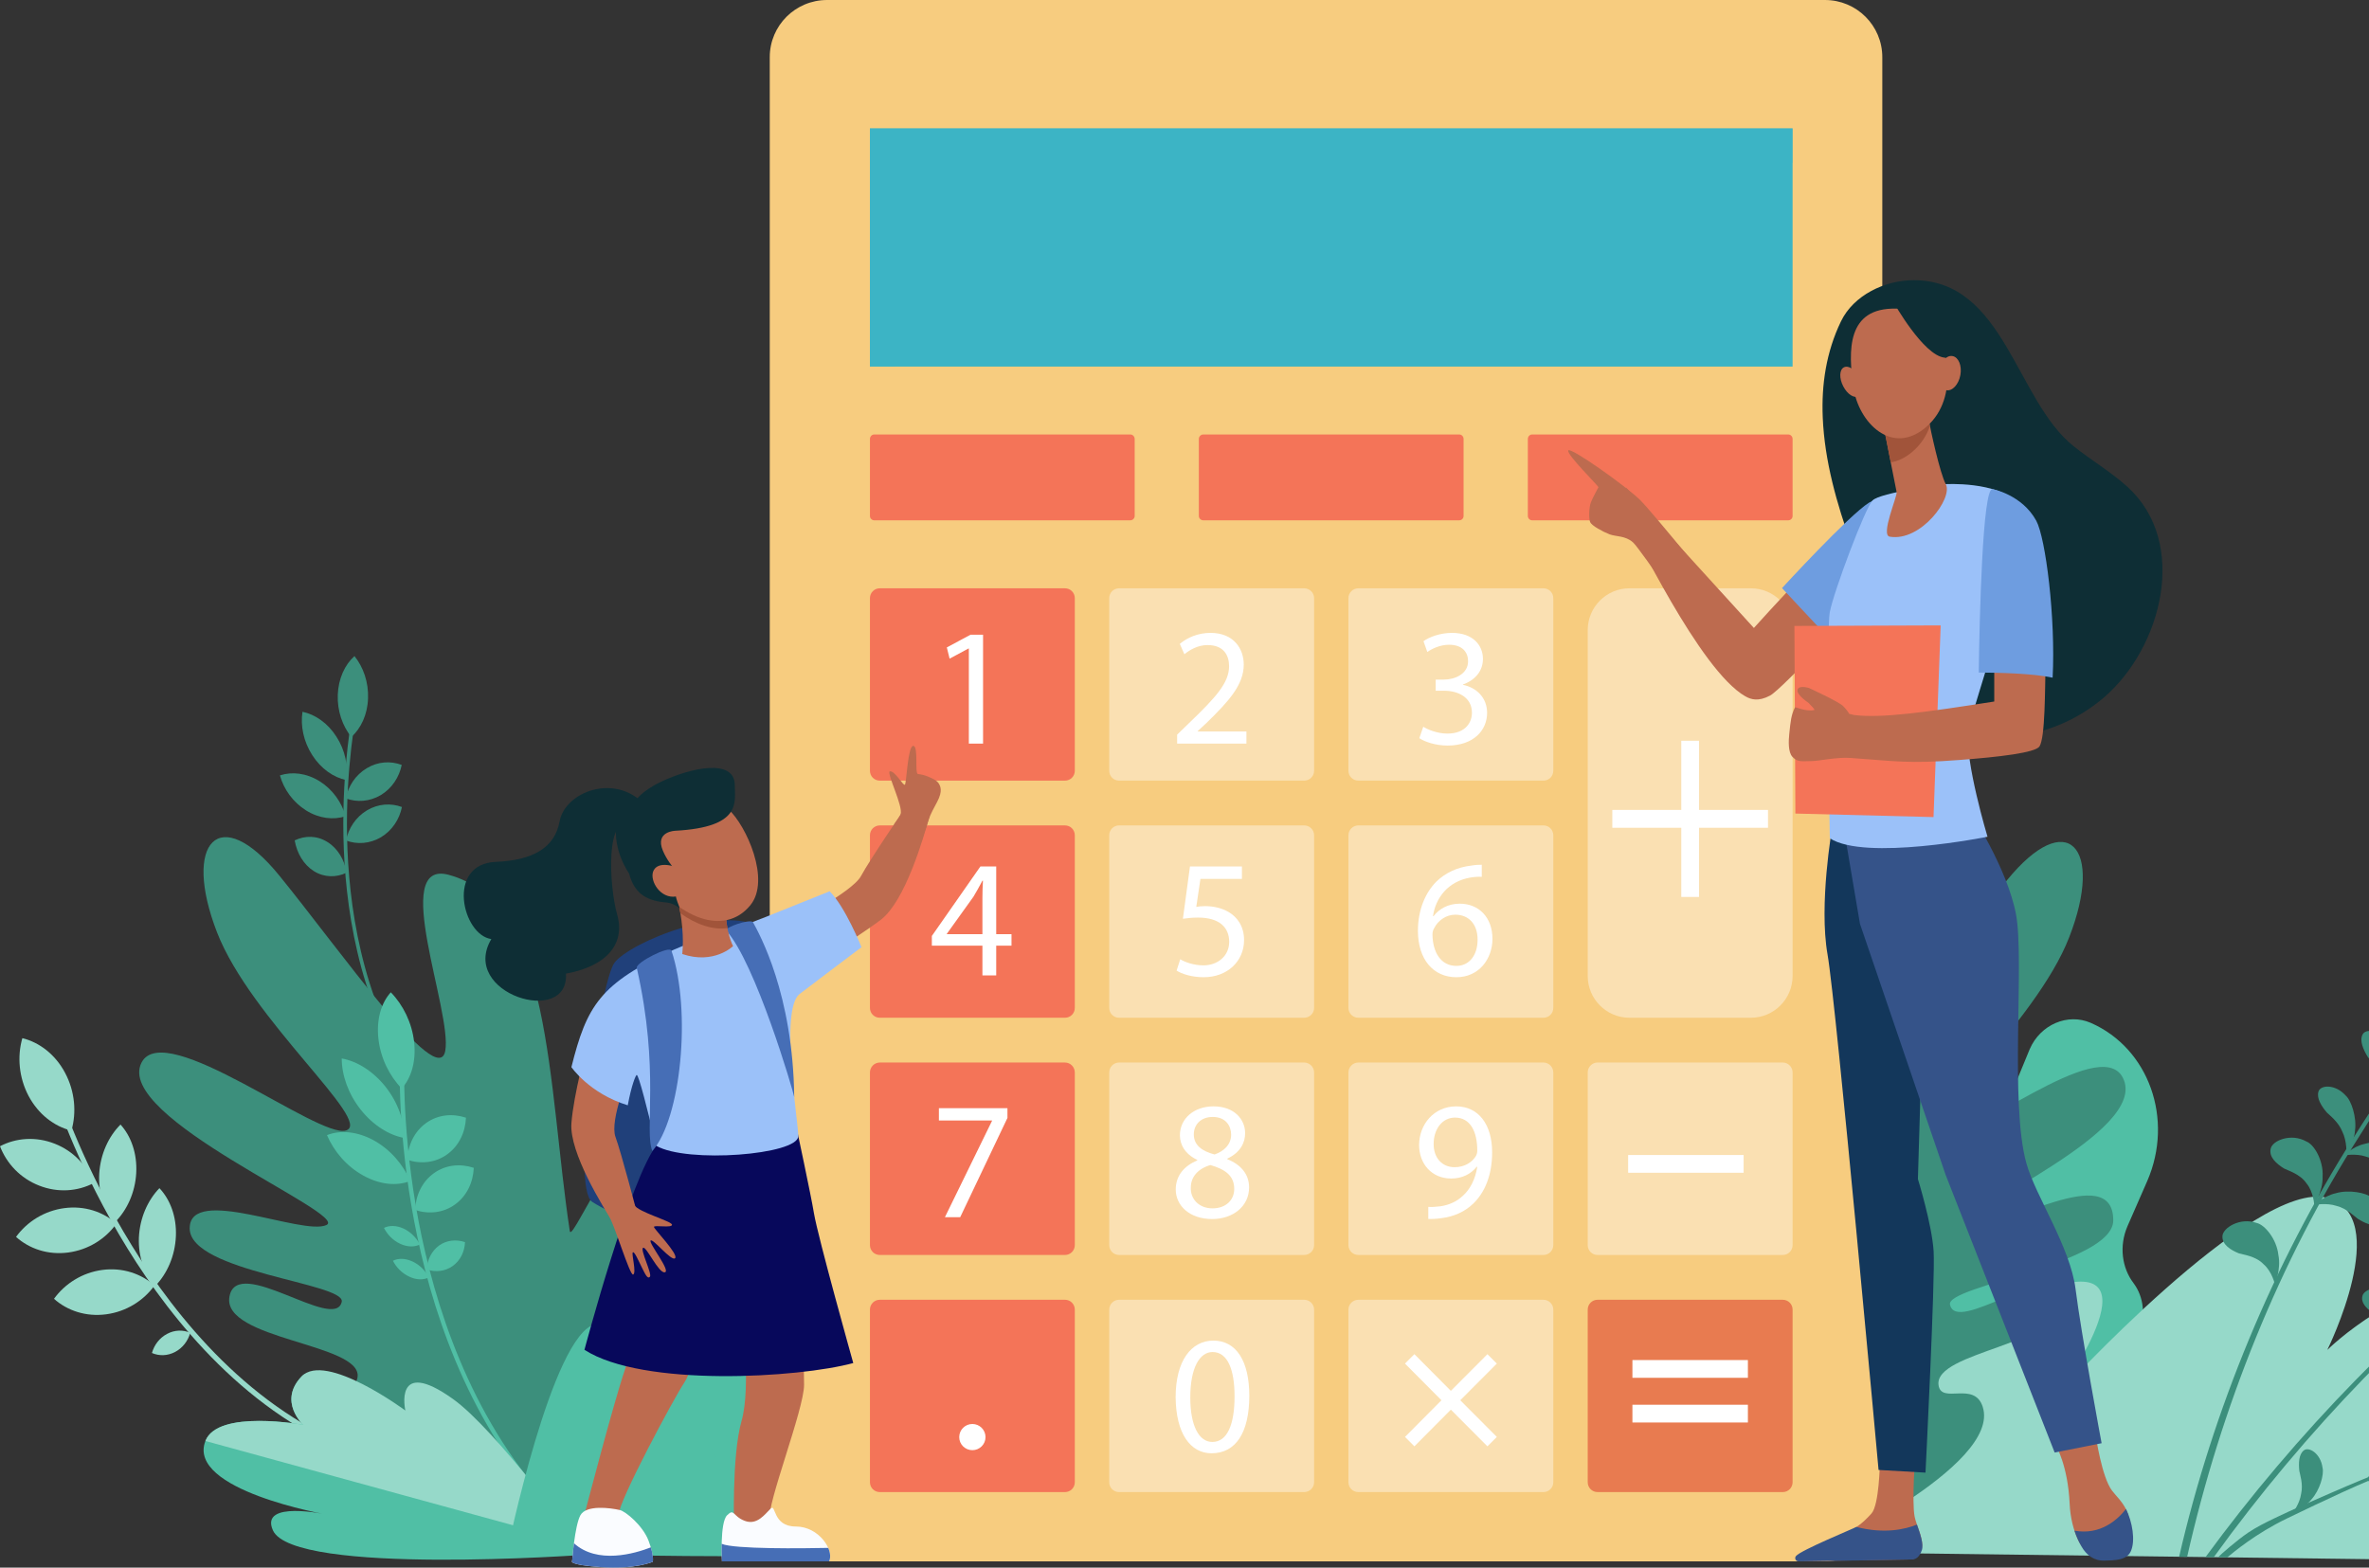 <svg width="828" height="548" viewBox="0 0 828 548" fill="none" xmlns="http://www.w3.org/2000/svg">
<rect x="0" y="0" width="828" height="548" fill="#333333" stroke="none"/>
<path d="M144.143 375.437C126.167 348.641 121.795 315.679 121.309 292.733C120.786 267.843 124.598 249.045 124.635 248.858L123.364 248.447C123.327 248.634 119.515 267.582 120.038 292.621C120.524 315.791 124.934 349.127 143.134 376.221L144.143 375.437Z" fill="#3C8F7C"/>
<path d="M128.634 244.15C128.447 249.793 126.167 254.614 122.804 257.641C119.702 253.792 117.833 248.485 118.057 242.842C118.282 237.199 120.524 232.378 123.887 229.35C126.989 233.2 128.858 238.507 128.634 244.15Z" fill="#3C8F7C"/>
<path d="M117.609 257.566C120.673 262.312 121.757 267.843 121.01 272.702C116.563 271.767 112.19 268.74 109.126 263.957C106.061 259.173 104.977 253.679 105.725 248.821C110.172 249.755 114.582 252.783 117.609 257.566Z" fill="#3C8F7C"/>
<path d="M111.667 273.075C116.264 275.953 119.44 280.475 120.786 285.333C116.563 286.716 111.555 286.155 106.995 283.315C102.399 280.438 99.185 275.916 97.839 271.057C102.062 269.675 107.07 270.235 111.667 273.075Z" fill="#3C8F7C"/>
<path d="M114.432 294.34C118.058 296.582 120.412 300.581 121.159 305.066C117.534 306.822 113.349 306.785 109.724 304.542C106.099 302.263 103.782 298.264 102.997 293.779C106.659 292.023 110.807 292.06 114.432 294.34Z" fill="#3C8F7C"/>
<path d="M128.185 268.553C132.072 266.199 136.519 265.937 140.406 267.395C139.546 271.655 137.005 275.579 133.118 277.934C129.194 280.251 124.747 280.55 120.86 279.092C121.72 274.794 124.261 270.908 128.185 268.553Z" fill="#3C8F7C"/>
<path d="M128.26 283.278C132.147 280.961 136.631 280.662 140.48 282.119C139.621 286.38 137.08 290.304 133.193 292.658C129.269 294.975 124.822 295.274 120.935 293.817C121.795 289.556 124.336 285.632 128.26 283.278Z" fill="#3C8F7C"/>
<path d="M125.606 506.985C87.936 493.27 61.589 460.569 46.154 435.53C29.337 408.361 21.377 384.107 21.302 383.883L19.62 384.555C19.732 384.78 27.73 409.221 44.622 436.539C60.243 461.84 86.889 494.877 125.008 508.779L125.606 506.985Z" fill="#96D9C9"/>
<path d="M22.759 375.063C26.198 381.528 26.796 388.89 24.964 395.244C18.985 393.786 13.416 389.563 9.978 383.098C6.577 376.632 5.979 369.27 7.811 362.917C13.79 364.374 19.359 368.635 22.759 375.063Z" fill="#96D9C9"/>
<path d="M19.097 399.803C25.637 402.344 30.458 407.502 32.775 413.556C27.132 416.508 20.218 417.031 13.678 414.453C7.138 411.911 2.317 406.754 0 400.7C5.606 397.748 12.557 397.224 19.097 399.803Z" fill="#96D9C9"/>
<path d="M22.46 422.338C29.486 421.404 36.026 423.571 40.698 427.757C36.886 433.101 30.869 436.913 23.843 437.847C16.817 438.782 10.277 436.577 5.606 432.391C9.455 427.084 15.472 423.272 22.46 422.338Z" fill="#96D9C9"/>
<path d="M35.765 443.939C42.753 443.005 49.331 445.21 54.002 449.395C50.153 454.702 44.136 458.514 37.11 459.448C30.122 460.383 23.544 458.215 18.873 454.029C22.722 448.723 28.739 444.873 35.765 443.939Z" fill="#96D9C9"/>
<path d="M34.681 410.304C35.092 403.465 37.932 397.299 42.118 393.113C45.818 397.187 47.985 403.241 47.612 410.08C47.238 416.882 44.398 423.048 40.212 427.234C36.475 423.198 34.307 417.106 34.681 410.304Z" fill="#96D9C9"/>
<path d="M48.546 432.653C48.845 425.814 51.61 419.61 55.721 415.35C59.496 419.348 61.776 425.365 61.477 432.167C61.178 439.006 58.449 445.21 54.301 449.507C50.527 445.509 48.284 439.492 48.546 432.653Z" fill="#96D9C9"/>
<path d="M58.412 466.287C61.065 464.867 64.018 464.83 66.484 465.914C65.737 468.679 63.906 471.183 61.215 472.603C58.524 474.023 55.609 474.061 53.105 472.977C53.89 470.174 55.721 467.707 58.412 466.287Z" fill="#96D9C9"/>
<path d="M210.851 473.575C210.851 473.575 245.42 413.294 235.629 398.869C222.1 378.912 199.976 435.717 199.154 430.336C191.418 379.585 193.025 315.53 156.812 305.813C136.183 300.282 158.157 353.649 155.616 367.402C153.037 381.154 118.767 332.048 97.652 306.112C76.575 280.139 63.644 294.452 75.865 325.956C87.712 356.414 130.577 392.104 120.972 395.169C111.368 398.233 57.59 355.779 49.48 371.438C39.539 390.61 122.393 424.431 114.096 428.243C105.762 432.092 66.298 414.116 66.298 429.401C66.298 444.686 120.86 448.498 119.44 455.076C117.123 465.802 82.853 438.408 80.2 453.245C77.434 468.418 126.69 469.576 124.971 481.423C124 488.262 111.592 481.124 109.35 490.504C104.23 511.881 181.851 541.853 181.851 541.853L210.851 473.575Z" fill="#3C8F7C"/>
<path d="M268.89 484.936C280.662 490.467 277.485 504.182 277.485 504.182C277.485 504.182 309.438 479.218 321.36 493.793C333.319 508.331 327.04 536.883 313.026 541.517C299.011 546.151 177.18 542.899 177.18 542.899C177.18 542.899 258.276 479.965 268.89 484.936Z" fill="#50BFA5"/>
<path d="M185.401 520.103L186.522 519.168C160.923 487.963 150.01 448.872 145.339 421.591C140.294 391.955 141.303 369.42 141.303 369.196L139.77 368.934C139.77 369.158 138.724 391.843 143.807 421.628C148.515 449.171 159.54 488.598 185.401 520.103Z" fill="#50BFA5"/>
<path d="M144.741 364.262C145.488 370.989 143.769 376.819 140.406 380.519C136.108 376.109 133.006 369.868 132.259 363.141C131.511 356.414 133.23 350.584 136.594 346.885C140.892 351.294 143.993 357.536 144.741 364.262Z" fill="#50BFA5"/>
<path d="M134.763 379.921C139.135 385.49 141.377 391.992 141.377 397.822C136.071 396.888 130.465 393.45 126.055 387.881C121.682 382.35 119.44 375.81 119.44 370.018C124.747 370.952 130.353 374.39 134.763 379.921Z" fill="#50BFA5"/>
<path d="M130.652 398.645C136.444 401.858 140.966 407.128 143.358 412.846C138.761 414.677 132.857 414.191 127.027 410.977C121.234 407.801 116.712 402.531 114.283 396.813C118.917 394.982 124.822 395.468 130.652 398.645Z" fill="#50BFA5"/>
<path d="M141.041 429.476C143.545 430.635 145.563 432.727 146.759 435.045C144.89 435.979 142.424 435.979 139.92 434.82C137.379 433.662 135.361 431.569 134.202 429.252C136.033 428.318 138.5 428.318 141.041 429.476Z" fill="#50BFA5"/>
<path d="M144.18 440.987C146.684 442.145 148.702 444.201 149.898 446.555C148.03 447.489 145.563 447.489 143.059 446.294C140.555 445.135 138.5 443.08 137.341 440.725C139.21 439.791 141.676 439.828 144.18 440.987Z" fill="#50BFA5"/>
<path d="M148.926 392.59C153.037 389.638 158.12 389.152 162.866 390.722C162.642 395.842 160.4 400.588 156.289 403.54C152.215 406.493 147.095 407.016 142.349 405.446C142.573 400.289 144.816 395.543 148.926 392.59Z" fill="#50BFA5"/>
<path d="M151.655 410.118C155.765 407.165 160.848 406.679 165.594 408.249C165.37 413.369 163.128 418.115 159.017 421.068C154.943 424.02 149.823 424.543 145.077 422.973C145.301 417.816 147.544 413.07 151.655 410.118Z" fill="#50BFA5"/>
<path d="M153.448 435.418C156.102 433.512 159.428 433.176 162.53 434.222C162.38 437.548 160.923 440.65 158.232 442.556C155.579 444.462 152.253 444.799 149.188 443.79C149.3 440.463 150.795 437.362 153.448 435.418Z" fill="#50BFA5"/>
<path d="M204.685 543.497C204.685 543.497 167.276 495.475 151.655 488.112C134.987 480.264 149.412 507.434 149.412 507.434C149.412 507.434 113.797 472.416 105.426 481.161C97.054 489.906 105.986 498.091 105.986 498.091C105.986 498.091 76.126 492.56 71.791 503.734C65.102 520.925 114.171 529.446 114.171 529.446C114.171 529.446 90.664 524.288 95.373 534.939C102.473 550.972 204.685 543.497 204.685 543.497Z" fill="#50BFA5"/>
<path d="M71.791 503.734C76.126 492.56 105.986 498.091 105.986 498.091C105.986 498.091 97.054 489.906 105.426 481.161C113.797 472.416 141.676 493.083 141.676 493.083C141.676 493.083 137.379 474.098 158.307 489.047C173.293 499.698 202.181 539.461 202.181 539.461L71.791 503.734Z" fill="#96D9C9"/>
<path d="M177.18 542.787C177.18 542.787 236.825 547.01 248.41 536.322C260.033 525.671 248.522 506.312 248.522 506.312C248.522 506.312 268.965 490.13 268.666 479.592C268.329 469.015 255.025 474.36 255.025 474.36C255.025 474.36 277.597 445.284 272.253 439.753C262.275 429.439 236.152 459.672 236.152 459.672C236.152 459.672 243.888 445.284 235.704 443.005C223.371 439.567 214.327 475.032 214.327 475.032C214.327 475.032 216.607 461.018 208.123 462.886C192.876 466.25 177.18 542.787 177.18 542.787Z" fill="#50BFA5"/>
<path d="M704.607 378.426L709.428 366.729C713.165 358.134 722.732 354.06 730.767 357.573C751.06 366.467 759.88 391.208 750.499 412.846L743.586 428.654C740.596 435.605 741.642 443.229 745.716 448.573C749.378 453.469 750.014 460.271 747.435 466.138L743.81 474.472C739.886 483.516 732.225 490.205 723.181 492.933C717.874 494.578 713.202 498.539 710.736 504.257L705.579 516.067C699.898 529.109 685.36 535.35 673.14 529.969L666.151 526.904C653.893 521.56 648.587 506.612 654.267 493.569C663.423 477.947 662.713 466.325 659.462 458.402C654.678 446.779 654.716 433.438 659.91 421.516L660.62 419.872C666.077 407.315 676.615 397.934 689.21 393.898C694.741 392.142 700.533 387.807 704.607 378.426Z" fill="#50BFA5"/>
<path d="M617.12 542.376C626.986 529.558 681.698 461.504 716.94 450.068C755.806 437.436 719.182 487.589 719.182 487.589C719.182 487.589 788.133 411.911 813.433 418.75C836.641 424.992 813.433 471.893 813.433 471.893C813.433 471.893 839.556 445.92 871.248 445.92C902.079 445.92 849.834 540.358 846.993 545.291L617.12 542.376Z" fill="#96D9C9"/>
<path d="M588.269 475.219C588.269 475.219 558.969 410.566 568.761 396.141C582.289 376.221 599.144 437.399 599.966 432.017C607.702 381.229 606.058 317.174 642.308 307.495C662.9 301.964 640.963 355.331 643.504 369.046C646.083 382.799 680.315 333.73 701.43 307.756C722.545 281.82 735.476 296.134 723.218 327.638C711.409 358.096 668.543 393.786 678.148 396.851C687.715 399.878 733.832 361.049 741.941 376.707C751.882 395.879 682.931 423.086 691.265 426.935C699.562 430.747 738.615 405.147 738.615 426.599C738.615 441.846 680.129 449.47 681.549 456.048C683.828 466.736 716.23 440.09 718.92 454.926C721.649 470.099 675.831 472.342 677.55 484.226C678.522 491.027 690.032 482.619 692.984 491.775C699.711 512.516 633.937 543.012 633.937 543.012L588.269 475.219Z" fill="#3C8F7C"/>
<path d="M824.907 396.738C796.728 440.874 776.211 492.111 764.439 544.245L761.636 544.207C773.371 493.195 794.598 441.547 822.739 397.449C829.279 387.171 836.342 375.026 848.563 371.027C848.824 370.952 848.899 371.326 848.675 371.4C837.501 375.623 831.036 387.134 824.907 396.738Z" fill="#3C8F7C"/>
<path d="M770.867 544.32C802.334 501.379 840.976 461.205 886.495 426.673C886.944 426.337 887.542 427.122 887.093 427.458C843.929 460.756 805.884 499.922 773.745 544.357L770.867 544.32Z" fill="#3C8F7C"/>
<path d="M827.485 369.345C828.195 370.429 830.998 373.194 831.783 376.894C832.904 380.37 832.045 384.705 831.932 384.555C831.708 384.63 835.146 381.752 836.23 377.118C837.613 372.708 836.641 366.542 834.922 364.524C831.932 359.927 826.738 359.442 825.729 361.684C824.645 363.889 826.028 366.916 827.485 369.345Z" fill="#3C8F7C"/>
<path d="M834.212 408.772C833.166 408.025 830.438 405.185 826.813 404.288C823.374 403.129 819.002 403.914 819.151 403.989C819.077 404.213 822.029 400.812 826.626 399.84C831.073 398.532 837.202 399.653 839.183 401.41C843.705 404.474 844.078 409.706 841.836 410.678C839.594 411.687 836.604 410.267 834.212 408.772Z" fill="#3C8F7C"/>
<path d="M824.047 426.038C823.001 425.29 820.272 422.45 816.647 421.553C813.172 420.395 808.837 421.18 808.986 421.254C808.874 421.479 811.864 418.115 816.461 417.106C820.908 415.798 826.999 416.919 829.017 418.676C833.539 421.74 833.876 426.972 831.634 427.944C829.429 428.953 826.439 427.533 824.047 426.038Z" fill="#3C8F7C"/>
<path d="M813.247 388.89C814.143 389.825 817.32 392.142 818.703 395.655C820.31 398.906 820.16 403.353 820.048 403.204C819.824 403.316 822.776 399.915 823.113 395.206C823.748 390.61 821.842 384.705 819.824 382.948C816.162 378.875 810.967 379.249 810.332 381.603C809.622 383.957 811.415 386.723 813.247 388.89Z" fill="#3C8F7C"/>
<path d="M798.298 408.473C799.531 409.146 803.941 410.379 806.146 413.668C808.65 416.62 808.986 421.628 808.799 421.516C808.575 421.74 811.939 416.695 811.789 411.276C812.125 405.857 808.911 400.065 806.071 399.018C800.839 396.028 794.15 398.682 793.626 401.597C792.991 404.549 795.682 406.829 798.298 408.473Z" fill="#3C8F7C"/>
<path d="M782.527 438.146C783.91 438.595 788.432 439.043 791.16 441.958C794.112 444.425 795.271 449.321 795.121 449.246C794.897 449.507 797.401 443.939 796.317 438.632C795.719 433.213 791.608 428.093 788.656 427.495C782.976 425.477 776.847 429.215 776.772 432.167C776.66 435.157 779.687 436.988 782.527 438.146Z" fill="#3C8F7C"/>
<path d="M829.13 458.813C830.101 459.448 833.614 460.682 835.221 463.484C837.09 466.026 837.09 470.137 836.94 470.025C836.753 470.211 839.781 466.287 839.967 461.84C840.528 457.468 838.248 452.609 836.006 451.563C831.933 448.835 826.327 450.629 825.729 452.946C825.019 455.3 827.074 457.356 829.13 458.813Z" fill="#3C8F7C"/>
<path d="M829.391 502.65C829.578 503.809 830.811 507.247 830.027 510.648C829.578 514.011 827.149 517.3 827.149 517.15C826.925 517.15 830.923 516.067 833.652 512.628C836.567 509.452 838.136 503.921 837.501 501.529C836.828 496.484 832.643 494.055 830.923 495.512C829.167 496.97 829.13 500.034 829.391 502.65Z" fill="#3C8F7C"/>
<path d="M803.642 514.161C803.829 515.356 805.062 518.795 804.277 522.195C803.829 525.522 801.4 528.848 801.4 528.661C801.175 528.661 805.174 527.577 807.902 524.139C810.78 520.962 812.387 515.431 811.752 513.039C811.079 508.032 806.893 505.565 805.174 507.06C803.418 508.48 803.38 511.544 803.642 514.161Z" fill="#3C8F7C"/>
<path d="M835.931 526.643C835.408 525.671 834.399 522.457 831.97 520.364C829.765 518.159 826.14 517.075 826.215 517.225C826.065 517.337 829.616 515.88 833.54 516.926C837.426 517.636 841.687 520.813 842.546 522.905C844.826 527.016 843.107 531.165 841.051 531.015C838.921 530.978 837.202 528.735 835.931 526.643Z" fill="#3C8F7C"/>
<path d="M880.628 502.239C872.518 502.986 864.483 504.481 856.598 506.537C842.21 510.311 828.382 515.917 814.779 521.859C808.089 524.774 801.362 527.652 794.785 530.828C791.72 532.323 788.619 533.855 785.778 535.761C781.966 538.34 776.024 543.497 775.314 544.319L778.453 544.432C780.584 542.675 788.432 536.06 799.307 530.828C825.093 518.384 851.889 505.64 880.665 502.501C880.815 502.463 880.777 502.239 880.628 502.239Z" fill="#3C8F7C"/>
<path d="M289.07 0H637.861C648.923 0 657.892 8.932 657.892 19.994V525.783C657.892 536.845 648.923 545.814 637.861 545.814H289.07C278.008 545.814 269.039 536.845 269.039 525.783V19.994C269.039 8.932 278.008 0 289.07 0Z" fill="#F7CC7F"/>
<path d="M626.537 128.148H304.057V44.883H626.537V128.148Z" fill="#3CB4C5"/>
<g style="mix-blend-mode:multiply" opacity="0.5">
<path d="M312.615 56.88H626.537V44.883H304.057V128.148H312.615V56.88Z" fill="#3CB4C5"/>
</g>
<path d="M395.057 181.888H305.589C304.729 181.888 304.057 181.216 304.057 180.356V153.448C304.057 152.589 304.729 151.879 305.589 151.879H395.057C395.879 151.879 396.589 152.589 396.589 153.448V180.356C396.589 181.216 395.879 181.888 395.057 181.888Z" fill="#F47458"/>
<path d="M510.012 181.888H420.582C419.722 181.888 419.012 181.216 419.012 180.356V153.448C419.012 152.589 419.722 151.879 420.582 151.879H510.012C510.872 151.879 511.544 152.589 511.544 153.448V180.356C511.544 181.216 510.872 181.888 510.012 181.888Z" fill="#F47458"/>
<path d="M625.005 181.888H535.537C534.678 181.888 534.005 181.216 534.005 180.356V153.448C534.005 152.589 534.678 151.879 535.537 151.879H625.005C625.865 151.879 626.537 152.589 626.537 153.448V180.356C626.537 181.216 625.865 181.888 625.005 181.888Z" fill="#F47458"/>
<path d="M372.223 272.889H307.495C305.589 272.889 304.057 271.356 304.057 269.45V209.095C304.057 207.189 305.589 205.657 307.495 205.657H372.223C374.129 205.657 375.661 207.189 375.661 209.095V269.45C375.661 271.356 374.129 272.889 372.223 272.889Z" fill="#F47458"/>
<path d="M455.823 272.889H391.133C389.227 272.889 387.694 271.356 387.694 269.45V209.095C387.694 207.189 389.227 205.657 391.133 205.657H455.823C457.729 205.657 459.299 207.189 459.299 209.095V269.45C459.299 271.356 457.729 272.889 455.823 272.889Z" fill="#FAE0B2"/>
<path d="M539.461 272.889H474.771C472.865 272.889 471.295 271.356 471.295 269.45V209.095C471.295 207.189 472.865 205.657 474.771 205.657H539.461C541.367 205.657 542.899 207.189 542.899 209.095V269.45C542.899 271.356 541.367 272.889 539.461 272.889Z" fill="#FAE0B2"/>
<path d="M372.223 355.779H307.495C305.589 355.779 304.057 354.247 304.057 352.341V291.986C304.057 290.08 305.589 288.547 307.495 288.547H372.223C374.129 288.547 375.661 290.08 375.661 291.986V352.341C375.661 354.247 374.129 355.779 372.223 355.779Z" fill="#F47458"/>
<path d="M455.823 355.779H391.133C389.227 355.779 387.694 354.247 387.694 352.341V291.986C387.694 290.08 389.227 288.547 391.133 288.547H455.823C457.729 288.547 459.299 290.08 459.299 291.986V352.341C459.299 354.247 457.729 355.779 455.823 355.779Z" fill="#FAE0B2"/>
<path d="M539.461 355.779H474.771C472.865 355.779 471.295 354.247 471.295 352.341V291.986C471.295 290.08 472.865 288.547 474.771 288.547H539.461C541.367 288.547 542.899 290.08 542.899 291.986V352.341C542.899 354.247 541.367 355.779 539.461 355.779Z" fill="#FAE0B2"/>
<path d="M611.962 205.657H569.508C561.473 205.657 554.933 212.197 554.933 220.269V241.085V258.239V341.167C554.933 349.239 561.473 355.779 569.508 355.779H611.962C619.997 355.779 626.537 349.239 626.537 341.167V258.239V241.085V220.269C626.537 212.197 619.997 205.657 611.962 205.657Z" fill="#FAE0B2"/>
<path d="M372.223 438.707H307.495C305.589 438.707 304.057 437.175 304.057 435.269V374.913C304.057 373.007 305.589 371.438 307.495 371.438H372.223C374.129 371.438 375.661 373.007 375.661 374.913V435.269C375.661 437.175 374.129 438.707 372.223 438.707Z" fill="#F47458"/>
<path d="M455.823 438.707H391.133C389.227 438.707 387.694 437.175 387.694 435.269V374.913C387.694 373.007 389.227 371.438 391.133 371.438H455.823C457.729 371.438 459.299 373.007 459.299 374.913V435.269C459.299 437.175 457.729 438.707 455.823 438.707Z" fill="#FAE0B2"/>
<path d="M539.461 438.707H474.771C472.865 438.707 471.295 437.175 471.295 435.269V374.913C471.295 373.007 472.865 371.438 474.771 371.438H539.461C541.367 371.438 542.899 373.007 542.899 374.913V435.269C542.899 437.175 541.367 438.707 539.461 438.707Z" fill="#FAE0B2"/>
<path d="M623.099 438.707H558.371C556.465 438.707 554.933 437.175 554.933 435.269V374.913C554.933 373.007 556.465 371.438 558.371 371.438H623.099C625.005 371.438 626.537 373.007 626.537 374.913V435.269C626.537 437.175 625.005 438.707 623.099 438.707Z" fill="#FAE0B2"/>
<path d="M372.223 521.598H307.495C305.589 521.598 304.057 520.065 304.057 518.159V457.804C304.057 455.898 305.589 454.366 307.495 454.366H372.223C374.129 454.366 375.661 455.898 375.661 457.804V518.159C375.661 520.065 374.129 521.598 372.223 521.598Z" fill="#F47458"/>
<path d="M455.823 521.598H391.133C389.227 521.598 387.694 520.065 387.694 518.159V457.804C387.694 455.898 389.227 454.366 391.133 454.366H455.823C457.729 454.366 459.299 455.898 459.299 457.804V518.159C459.299 520.065 457.729 521.598 455.823 521.598Z" fill="#FAE0B2"/>
<path d="M539.461 521.598H474.771C472.865 521.598 471.295 520.065 471.295 518.159V457.804C471.295 455.898 472.865 454.366 474.771 454.366H539.461C541.367 454.366 542.899 455.898 542.899 457.804V518.159C542.899 520.065 541.367 521.598 539.461 521.598Z" fill="#FAE0B2"/>
<path d="M623.099 521.598H558.371C556.465 521.598 554.933 520.065 554.933 518.159V457.804C554.933 455.898 556.465 454.366 558.371 454.366H623.099C625.005 454.366 626.537 455.898 626.537 457.804V518.159C626.537 520.065 625.005 521.598 623.099 521.598Z" fill="#E87B50"/>
<path d="M352.117 387.396V390.796L335.598 425.515H330.254L346.735 391.805V391.693H328.161V387.396H352.117Z" fill="white"/>
<path fill-rule="evenodd" clip-rule="evenodd" d="M410.94 415.835C410.94 411.014 413.817 407.614 418.489 405.633L418.414 405.446C414.228 403.465 412.397 400.177 412.397 396.888C412.397 390.871 417.48 386.76 424.132 386.76C431.494 386.76 435.194 391.394 435.194 396.14C435.194 399.354 433.624 402.83 428.953 405.035V405.222C433.662 407.09 436.577 410.454 436.577 415.088C436.577 421.703 430.934 426.15 423.683 426.15C415.723 426.15 410.94 421.404 410.94 415.835ZM431.382 415.611C431.382 410.977 428.168 408.735 423.048 407.277C418.601 408.585 416.209 411.5 416.209 415.125C416.022 419.012 418.937 422.413 423.796 422.413C428.43 422.413 431.382 419.535 431.382 415.611ZM417.256 396.552C417.256 400.363 420.133 402.419 424.506 403.577C427.757 402.456 430.298 400.139 430.298 396.664C430.298 393.637 428.467 390.46 423.87 390.46C419.573 390.46 417.256 393.263 417.256 396.552Z" fill="white"/>
<path fill-rule="evenodd" clip-rule="evenodd" d="M436.651 487.926C436.651 500.894 431.868 508.032 423.459 508.032C416.022 508.032 411.014 501.08 410.902 488.449C410.902 475.668 416.396 468.642 424.095 468.642C432.092 468.642 436.651 475.817 436.651 487.926ZM416.022 488.524C416.022 498.427 419.049 504.07 423.721 504.07C428.99 504.07 431.494 497.904 431.494 488.15C431.494 478.807 429.102 472.641 423.796 472.641C419.311 472.641 416.022 478.134 416.022 488.524Z" fill="white"/>
<path fill-rule="evenodd" clip-rule="evenodd" d="M499.212 421.89C500.333 422.002 501.604 421.89 503.36 421.703C506.35 421.292 509.153 420.058 511.32 418.003C513.824 415.723 515.618 412.36 516.328 407.875H516.141C514.048 410.454 511.021 411.986 507.209 411.986C500.37 411.986 495.998 406.791 495.998 400.289C495.998 393.076 501.192 386.76 508.966 386.76C516.739 386.76 521.523 393.076 521.523 402.83C521.523 411.201 518.72 417.069 514.983 420.694C512.068 423.571 508.032 425.328 503.958 425.814C502.089 426.113 500.445 426.15 499.212 426.113V421.89ZM501.08 399.952C501.08 404.699 503.958 408.025 508.405 408.025C511.843 408.025 514.534 406.343 515.88 404.063C516.141 403.577 516.328 402.98 516.328 402.195C516.328 395.655 513.936 390.684 508.555 390.684C504.182 390.684 501.08 394.571 501.08 399.952Z" fill="white"/>
<path fill-rule="evenodd" clip-rule="evenodd" d="M343.372 340.98V330.59H325.695V327.19L342.661 302.898H348.192V326.554H353.537V330.59H348.192V340.98H343.372ZM343.372 326.554V313.848C343.372 311.855 343.434 309.862 343.558 307.868H343.372C342.213 310.073 341.279 311.718 340.232 313.474L330.927 326.442V326.554H343.372Z" fill="white"/>
<path d="M434.073 307.233H419.573L418.115 317.025C419.012 316.875 419.834 316.763 421.217 316.763C424.132 316.763 427.084 317.436 429.401 318.818C432.391 320.537 434.82 323.789 434.82 328.61C434.82 336.047 428.953 341.615 420.694 341.615C416.545 341.615 413.032 340.457 411.239 339.298L412.509 335.337C414.116 336.308 417.181 337.467 420.656 337.467C425.477 337.467 429.626 334.29 429.626 329.208C429.588 324.275 426.299 320.762 418.713 320.762C416.545 320.762 414.864 320.986 413.444 321.173L415.91 302.898H434.073V307.233Z" fill="white"/>
<path fill-rule="evenodd" clip-rule="evenodd" d="M517.898 306.523C516.851 306.448 515.506 306.523 514.048 306.747C505.976 308.093 501.716 314.035 500.856 320.276H501.043C502.837 317.884 505.976 315.903 510.199 315.903C516.926 315.903 521.635 320.762 521.635 328.199C521.635 335.187 516.926 341.615 509.041 341.615C500.894 341.615 495.587 335.299 495.587 325.396C495.587 317.884 498.278 311.979 502.015 308.205C505.191 305.103 509.377 303.16 514.161 302.599C515.693 302.337 516.963 302.3 517.898 302.3V306.523ZM516.44 328.498C516.44 323.041 513.338 319.753 508.63 319.753C505.528 319.753 502.65 321.696 501.267 324.462C500.894 325.022 500.669 325.807 500.669 326.741C500.781 333.02 503.659 337.654 509.041 337.654C513.488 337.654 516.44 333.954 516.44 328.498Z" fill="white"/>
<path d="M338.625 226.697H338.513L331.898 230.247L330.927 226.323L339.223 221.876H343.596V259.958H338.625V226.697Z" fill="white"/>
<path d="M411.426 259.958V256.819L415.462 252.895C425.141 243.626 429.514 238.693 429.588 232.938C429.588 229.089 427.72 225.501 422.039 225.501C418.601 225.501 415.723 227.258 413.967 228.715L412.36 225.09C414.976 222.885 418.713 221.241 423.086 221.241C431.27 221.241 434.708 226.847 434.708 232.303C434.708 239.329 429.626 245.009 421.628 252.783L418.601 255.585V255.698H435.642V259.958H411.426Z" fill="white"/>
<path d="M497.455 254.053C498.913 254.987 502.314 256.445 505.864 256.445C512.479 256.445 514.534 252.222 514.459 249.083C514.422 243.739 509.601 241.459 504.668 241.459H501.79V237.572H504.668C508.405 237.572 513.114 235.666 513.114 231.144C513.114 228.08 511.208 225.389 506.462 225.389C503.435 225.389 500.52 226.734 498.875 227.93L497.53 224.156C499.511 222.698 503.36 221.241 507.471 221.241C514.945 221.241 518.309 225.688 518.309 230.322C518.309 234.246 515.992 237.572 511.32 239.291V239.403C515.992 240.338 519.766 243.851 519.766 249.195C519.766 255.286 515.057 260.631 505.939 260.631C501.678 260.631 497.941 259.285 496.073 258.052L497.455 254.053Z" fill="white"/>
<path d="M344.455 502.388C344.455 504.892 342.4 506.948 339.859 506.948C337.317 506.948 335.262 504.892 335.262 502.388C335.262 499.847 337.317 497.792 339.859 497.792C342.4 497.792 344.455 499.847 344.455 502.388Z" fill="white"/>
<path d="M617.942 283.128H593.837V258.949H587.633V283.128H563.529V289.369H587.633V313.549H593.837V289.369H617.942V283.128Z" fill="white"/>
<path d="M523.167 502.314L510.386 489.495L523.167 476.677L519.878 473.388L507.097 486.206L494.354 473.388L491.065 476.677L503.809 489.495L491.065 502.314L494.354 505.602L507.097 492.784L519.878 505.602L523.167 502.314Z" fill="white"/>
<path d="M609.421 409.968H569.06V403.764H609.421V409.968Z" fill="white"/>
<path d="M610.916 481.647H570.554V475.443H610.916V481.647Z" fill="white"/>
<path d="M610.916 497.269H570.554V491.065H610.916V497.269Z" fill="white"/>
<path d="M267.918 325.471C254.688 314.745 219.97 329.581 214.775 336.533C209.693 343.334 199.378 415.163 206.965 420.133C214.589 425.104 238.095 435.194 247.887 426.3C257.678 417.442 267.918 325.471 267.918 325.471Z" fill="#20407A"/>
<path d="M275.355 323.49C275.355 323.49 297.89 311.979 300.917 306.261C303.982 300.544 316.651 282.007 316.651 282.007C316.651 282.007 323.228 282.119 324.947 285.034C322.817 292.957 316.352 314.932 307.981 321.434C299.572 327.9 277.523 341.241 277.523 341.241L275.355 323.49Z" fill="#BD6B4F"/>
<path d="M322.63 292.21C319.416 291.35 315.418 289.631 312.428 288.248C313.736 286.567 314.595 285.259 314.782 284.623C315.679 281.783 309.999 270.609 310.933 269.675C312.652 269.114 315.717 274.869 316.277 274.309C316.838 273.748 317.286 260.705 319.192 260.743C321.098 260.78 319.641 270.459 320.836 270.571C322.144 270.721 323.34 271.02 324.574 271.581C325.844 272.104 327.414 272.776 328.087 273.86C328.685 274.832 329.581 276.476 327.563 280.288C324.723 285.67 325.284 284.474 323.602 289.556C323.452 289.967 323.153 290.902 322.63 292.21Z" fill="#BD6B4F"/>
<path d="M280.363 461.466C280.363 461.466 281.036 475.518 281.036 484.114C281.036 492.672 267.843 526.269 269.039 531.053C270.235 535.874 256.594 535.201 256.594 535.201C256.594 535.201 255.66 509.115 259.173 496.783C262.686 484.45 259.173 459.075 259.173 459.075L280.363 461.466Z" fill="#BD6B4F"/>
<path d="M247.252 454.702C247.252 454.702 242.804 477.947 239.217 483.254C235.629 488.561 216.27 524.737 216.27 529.333C216.27 533.968 204.087 530.193 204.087 530.193C204.087 530.193 214.364 490.616 218.475 478.62C222.586 466.624 224.118 456.683 224.118 456.683L247.252 454.702Z" fill="#BD6B4F"/>
<path d="M284.474 424.057C285.894 432.541 298.226 476.49 298.226 476.49C279.204 481.684 224.679 485.011 204.274 471.856C204.274 471.856 220.381 411.276 229.724 400.027L247.251 397.15L278.307 393.786C278.307 393.786 283.502 418.04 284.474 424.057Z" fill="#07085B"/>
<path d="M289.781 545.814H252.334C252.334 545.814 251.549 532.248 254.128 529.707C256.707 527.129 255.996 530.006 260.294 531.651C264.592 533.295 267.357 529.334 269.338 527.39C271.282 525.409 269.899 533.631 278.121 533.631C286.342 533.631 291.649 542.04 289.781 545.814Z" fill="#FAFCFF"/>
<path d="M216.644 527.876C218.587 528.287 224.679 533.258 226.697 538.639C228.715 544.021 228.154 545.964 228.154 545.964C228.154 545.964 221.951 548.692 210.067 547.832C198.145 546.973 199.976 545.665 199.976 545.665C199.976 545.665 200.836 533.444 202.854 529.707C204.872 526.007 213.243 527.091 216.644 527.876Z" fill="#FAFCFF"/>
<path d="M220.082 374.727C220.082 374.727 212.982 391.544 215.112 397.411C217.242 403.279 222.848 424.805 222.848 424.805C222.848 424.805 218.064 428.916 214.85 428.28C210.552 421.665 198.967 402.867 199.715 392.665C200.499 382.5 205.059 365.907 205.059 365.907L220.082 374.727Z" fill="#BD6B4F"/>
<path d="M211.225 422.002C213.916 420.283 217.728 418.489 220.605 417.256C221.016 419.274 221.39 420.731 221.689 421.254C223.147 423.758 234.807 426.898 234.881 428.131C234.919 429.401 228.528 428.131 228.566 428.916C228.603 429.663 237.236 438.483 235.965 439.828C234.732 441.136 228.229 432.84 227.407 433.662C226.622 434.521 234.545 444.313 232.377 444.761C230.21 445.247 225.95 435.643 224.791 436.203C223.595 436.726 228.042 445.397 227.145 446.331C226.286 447.303 225.426 445.21 224.268 442.93C223.109 440.613 221.689 437.287 221.166 437.81C220.68 438.371 222.511 444.911 221.315 445.546C220.157 446.219 214.626 427.495 212.496 424.394C212.234 424.057 211.786 423.198 211.225 422.002Z" fill="#BD6B4F"/>
<path d="M199.715 373.045C199.715 373.045 205.956 382.238 219.41 386.387C220.755 379.136 222.25 375.736 222.549 375.773C223.296 375.885 226.174 387.433 229.388 400.55C240.113 406.754 278.98 403.69 279.017 397.15C279.017 392.104 272.44 352.976 279.466 347.483C282.007 345.502 301.104 331.114 301.104 331.114C301.104 331.114 295.498 317.062 289.967 311.568C289.967 311.568 278.195 316.277 267.843 320.463C254.24 325.919 243.178 328.498 235.554 331.973C209.693 343.745 205.059 351.668 199.715 373.045Z" fill="#9BC1F9"/>
<path d="M234.695 332.347C241.758 353.499 237.983 391.133 228.005 402.344C225.09 395.356 230.733 374.166 222.549 338.289C222.324 336.458 233.984 330.404 234.695 332.347Z" fill="#466EB6"/>
<path d="M253.754 325.209C263.994 336.308 277.261 381.453 277.597 383.509C277.149 347.408 265.414 326.48 263.134 322.294C261.64 321.285 253.605 324.125 253.754 325.209Z" fill="#466EB6"/>
<path d="M253.754 316.726C253.343 323.266 255.174 328.647 256.221 330.74C256.221 330.74 249.569 337.28 238.469 333.505C239.03 327.675 238.432 321.135 236.75 313.885L253.754 316.726Z" fill="#BD6B4F"/>
<path d="M254.24 324.424C253.829 322.219 253.567 319.566 253.754 316.726L236.75 313.885C237.174 315.704 237.522 317.485 237.796 319.229C243.141 323.116 249.12 325.209 254.24 324.424Z" fill="#A1543A"/>
<path d="M254.688 282.979C260.817 288.622 269.488 307.644 262.238 316.464C253.044 327.676 236.638 320.463 226.697 305.963C216.756 291.5 245.233 274.234 254.688 282.979Z" fill="#BD6B4F"/>
<path d="M236.003 290.416C236.003 290.416 228.865 290.603 231.667 297.33C234.47 304.019 239.553 306.299 236.862 308.99C234.994 310.858 236.563 314.82 237.423 317.025C237.871 318.146 235.89 315.754 233.2 315.53C226.66 314.969 221.876 312.988 219.858 305.327C219.858 305.327 214.028 297.255 215.486 287.875C216.569 280.998 222.175 279.952 222.175 279.952C222.175 279.952 223.707 276.813 231.032 273.3C241.347 268.367 256.819 264.966 256.819 274.495C256.819 280.438 259.36 289.145 236.003 290.416Z" fill="#0E2E35"/>
<path d="M227.743 284.362C217.653 268.964 197.622 276.102 195.604 287.09C193.885 296.47 186.149 300.73 173.293 301.291C155.84 302.001 161.558 326.853 171.723 328.273C160.474 347.333 198.967 359.105 197.809 340.345C211.935 337.803 218.587 330.03 215.747 319.865C212.869 309.7 211.412 283.539 221.129 288.248C231.182 291.425 227.743 284.362 227.743 284.362Z" fill="#0E2E35"/>
<path d="M238.021 303.758C237.497 303.496 230.621 300.506 228.528 304.131C226.772 307.121 230.098 313.474 235.255 313.474C240.412 313.474 244.486 307.084 238.021 303.758Z" fill="#BD6B4F"/>
<path d="M252.334 545.814C252.334 545.814 252.185 542.974 252.222 539.685C256.632 541.591 280.737 541.292 289.482 541.106C290.229 542.862 290.378 544.581 289.781 545.814H252.334Z" fill="#466EB6"/>
<path d="M210.067 547.833C198.145 546.973 199.976 545.665 199.976 545.665C199.976 545.665 200.163 542.862 200.611 539.499C208.871 546.898 221.801 543.124 227.482 540.919C228.566 544.581 228.154 545.964 228.154 545.964C228.154 545.964 221.951 548.692 210.067 547.833Z" fill="#466EB6"/>
<path d="M732.486 501.79C732.486 501.79 734.579 516.403 738.204 521.112C739.4 522.719 741.605 524.699 743.062 527.577C745.342 532.024 744.071 538.639 742.427 542.301C741.568 544.17 742.464 544.17 740.521 544.768C734.766 546.562 728.637 543.535 726.17 538.004C724.788 534.902 723.592 530.754 723.367 525.559C722.732 512.255 718.659 505.528 718.659 505.528L732.486 501.79Z" fill="#BD6B4F"/>
<path d="M669.44 508.48C669.44 508.48 668.132 524.961 669.216 530.305C669.776 533.183 672.878 539.087 671.458 541.778C670.038 544.469 668.394 545.142 668.394 545.142L631.171 545.74C629.116 545.777 630.461 544.469 632.106 543.273C634.796 541.292 636.927 539.984 645.485 535.836C646.045 535.537 648.063 534.267 648.811 533.818C650.679 532.66 652.511 530.866 654.118 529.072C656.808 526.082 657.033 511.582 657.033 511.582L669.44 508.48Z" fill="#BD6B4F"/>
<path d="M640.365 289.407C640.365 289.407 635.656 316.165 638.758 333.692C641.822 351.257 656.584 513.862 656.584 513.862L672.99 514.796C672.99 514.796 676.429 446.854 675.831 437.399C675.233 427.981 670.337 412.173 670.337 412.173L671.981 357.311L651.277 285.296L640.365 289.407Z" fill="#13375B"/>
<path d="M688.612 283.801C688.612 283.801 701.505 303.346 704.607 319.528C707.671 335.748 702.327 385.49 708.269 406.717C711.483 418.19 723.629 435.941 725.46 450.778C727.292 465.615 734.542 504.519 734.542 504.519L718.135 507.77L680.016 410.678L650.081 322.929L642.42 277.709L688.612 283.801Z" fill="#355389"/>
<path d="M725.049 535.089C734.018 536.696 739.961 531.464 743.062 527.502C745.305 531.987 746.426 538.639 744.744 542.301C743.287 545.515 738.989 545.441 735.588 545.553C732 545.702 729.235 543.684 727.478 540.545C726.619 539.087 725.759 537.256 725.049 535.089Z" fill="#355389"/>
<path d="M648.811 533.781C658.64 536.322 665.927 534.603 670.001 532.958C671.047 535.948 672.43 539.723 671.72 541.89C670.785 544.506 669.515 545.104 668.394 545.142C659.387 545.403 635.432 545.702 628.593 545.814C627.621 545.814 627.098 544.693 627.733 543.946C629.415 541.89 648.063 534.267 648.811 533.781Z" fill="#355389"/>
<path d="M637.076 145.937C636.59 134.426 638.272 123.103 643.429 112.377C647.839 103.183 658.789 97.951 668.805 97.951C700.496 97.877 704.532 139.77 724.713 155.952C730.879 160.885 737.793 164.921 743.623 170.228C765.149 189.886 755.47 226.286 735.663 243.552C721.947 255.511 700.347 262.312 683.417 252.932C674.597 248.074 667.908 239.964 663.124 231.07C656.323 218.438 651.95 203.863 647.129 190.446C642.009 176.133 637.711 161.222 637.076 145.937Z" fill="#0E2E35"/>
<path d="M652.436 182.113C652.436 182.113 657.257 188.952 655.239 199.191C653.221 209.431 622.539 241.123 618.689 243.141C614.504 245.383 611.925 244.486 610.056 243.44C593.874 234.209 571.003 185.177 568.35 181.701C566.032 178.637 566.032 178.637 566.032 178.637L568.275 170.378L613.009 219.522C613.009 219.522 649.558 178.674 652.436 182.113Z" fill="#BD6B4F"/>
<path d="M657.817 173.629C657.817 173.629 654.342 175.049 653.295 175.685C646.157 180.169 622.838 205.582 622.838 205.582C622.838 205.582 635.095 218.774 640.552 224.455L671.608 201.06L657.817 173.629Z" fill="#6E9DE0"/>
<path d="M679.829 169.257C679.829 169.257 698.104 168.098 705.317 175.946C712.53 183.794 689.284 245.943 687.976 255.922C686.668 265.937 694.666 292.509 694.666 292.509C694.666 292.509 651.801 301.104 639.543 293.032C639.543 293.032 638.235 221.129 639.543 213.991C640.888 206.853 651.801 177.815 654.454 174.975C657.07 172.134 679.829 169.257 679.829 169.257Z" fill="#9BC1F9"/>
<path d="M673.775 144.928C673.775 144.928 673.85 145.451 674.037 146.385C674.859 150.758 677.998 165.295 680.091 169.294C682.67 174.115 671.346 189.475 660.471 187.606C657.219 187.046 663.199 173.48 662.9 172.022C662.339 169.294 661.592 165.519 660.845 161.67C660.396 159.503 659.985 157.298 659.574 155.205C658.415 149.338 657.444 144.517 657.444 144.517L673.775 144.928Z" fill="#BD6B4F"/>
<path d="M674.037 146.385C673.85 145.451 673.775 144.928 673.775 144.928L657.444 144.517C657.444 144.517 658.415 149.338 659.574 155.205C659.985 157.298 660.396 159.465 660.845 161.633C663.348 161.259 666.002 160.026 668.618 157.746C671.496 155.205 673.401 152.215 674.523 148.964C674.336 147.955 674.149 147.058 674.037 146.385Z" fill="#A1543A"/>
<path d="M662.788 107.892C662.788 107.892 670.486 107.033 675.307 113.236C680.128 119.477 685.323 138.724 673.327 149.188C661.368 159.652 649.521 147.805 647.764 135.248C646.008 122.691 645.335 107.444 662.788 107.892Z" fill="#BD6B4F"/>
<path d="M644.251 135.061C645.672 137.827 648.063 139.359 649.596 138.5C651.128 137.603 651.203 134.65 649.783 131.885C648.362 129.082 645.933 127.55 644.401 128.447C642.869 129.306 642.794 132.296 644.251 135.061Z" fill="#BD6B4F"/>
<path d="M661.928 105.837C661.928 105.837 672.206 124.149 679.568 125.008C686.893 125.831 687.864 135.585 687.864 135.585C687.864 135.585 685.248 113.162 677.961 108.827C670.673 104.529 661.928 105.837 661.928 105.837Z" fill="#0E2E35"/>
<path d="M677.624 129.605C677.027 132.857 678.222 135.958 680.278 136.407C682.371 136.818 684.576 134.389 685.174 131.137C685.771 127.886 684.576 124.896 682.483 124.485C680.39 124.074 678.222 126.354 677.624 129.605Z" fill="#BD6B4F"/>
<path d="M627.509 284.399L675.793 285.632L678.297 218.625L627.173 218.812L627.509 284.399Z" fill="#F47458"/>
<path d="M627.359 247.289C627.509 247.027 631.171 248.858 634.049 248.223C634.647 248.074 632.517 246.317 632.218 245.794C632.18 245.719 627.92 243.028 628.256 241.197C628.63 239.329 632.293 240.524 632.293 240.524C632.293 240.524 642.719 245.308 644.177 246.803C645.634 248.298 646.27 249.382 646.344 249.531C647.017 249.718 647.54 249.867 647.951 249.942C657.556 251.175 673.177 248.971 697.02 245.233V232.751C702.066 233.05 710.885 232.153 714.959 231.705C714.735 241.235 714.847 257.753 712.829 260.93C711.371 263.134 698.814 264.629 684.8 265.676C666.973 267.058 662.302 266.049 646.83 264.966C642.121 264.592 635.693 266.049 633.227 266.049C629.602 266.087 628.331 266.498 626.5 264.592C624.93 262.948 625.117 258.986 625.379 256.52C625.865 251.886 626.014 250.092 627.359 247.289Z" fill="#BD6B4F"/>
<path d="M696.423 170.976C696.423 170.976 706.7 172.882 711.708 182.038C714.996 188.092 718.509 216.083 717.425 236.899C710.474 235.405 698.777 235.143 691.602 235.106C691.863 216.457 692.91 170.34 696.423 170.976Z" fill="#6E9DE0"/>
<path d="M602.582 209.954C602.582 209.954 578.029 179.534 573.208 174.75C568.349 169.967 548.729 156.027 548.131 157.484C547.571 158.979 558.82 169.967 558.67 170.34C558.483 170.751 556.689 173.928 556.054 175.572C555.381 177.254 555.232 181.29 555.793 182.524C556.316 183.794 560.315 185.924 562.557 186.784C564.799 187.643 568.051 187.195 570.741 189.587C573.432 191.979 594.809 223.745 594.809 223.745L602.582 209.954Z" fill="#BD6B4F"/>
</svg>
